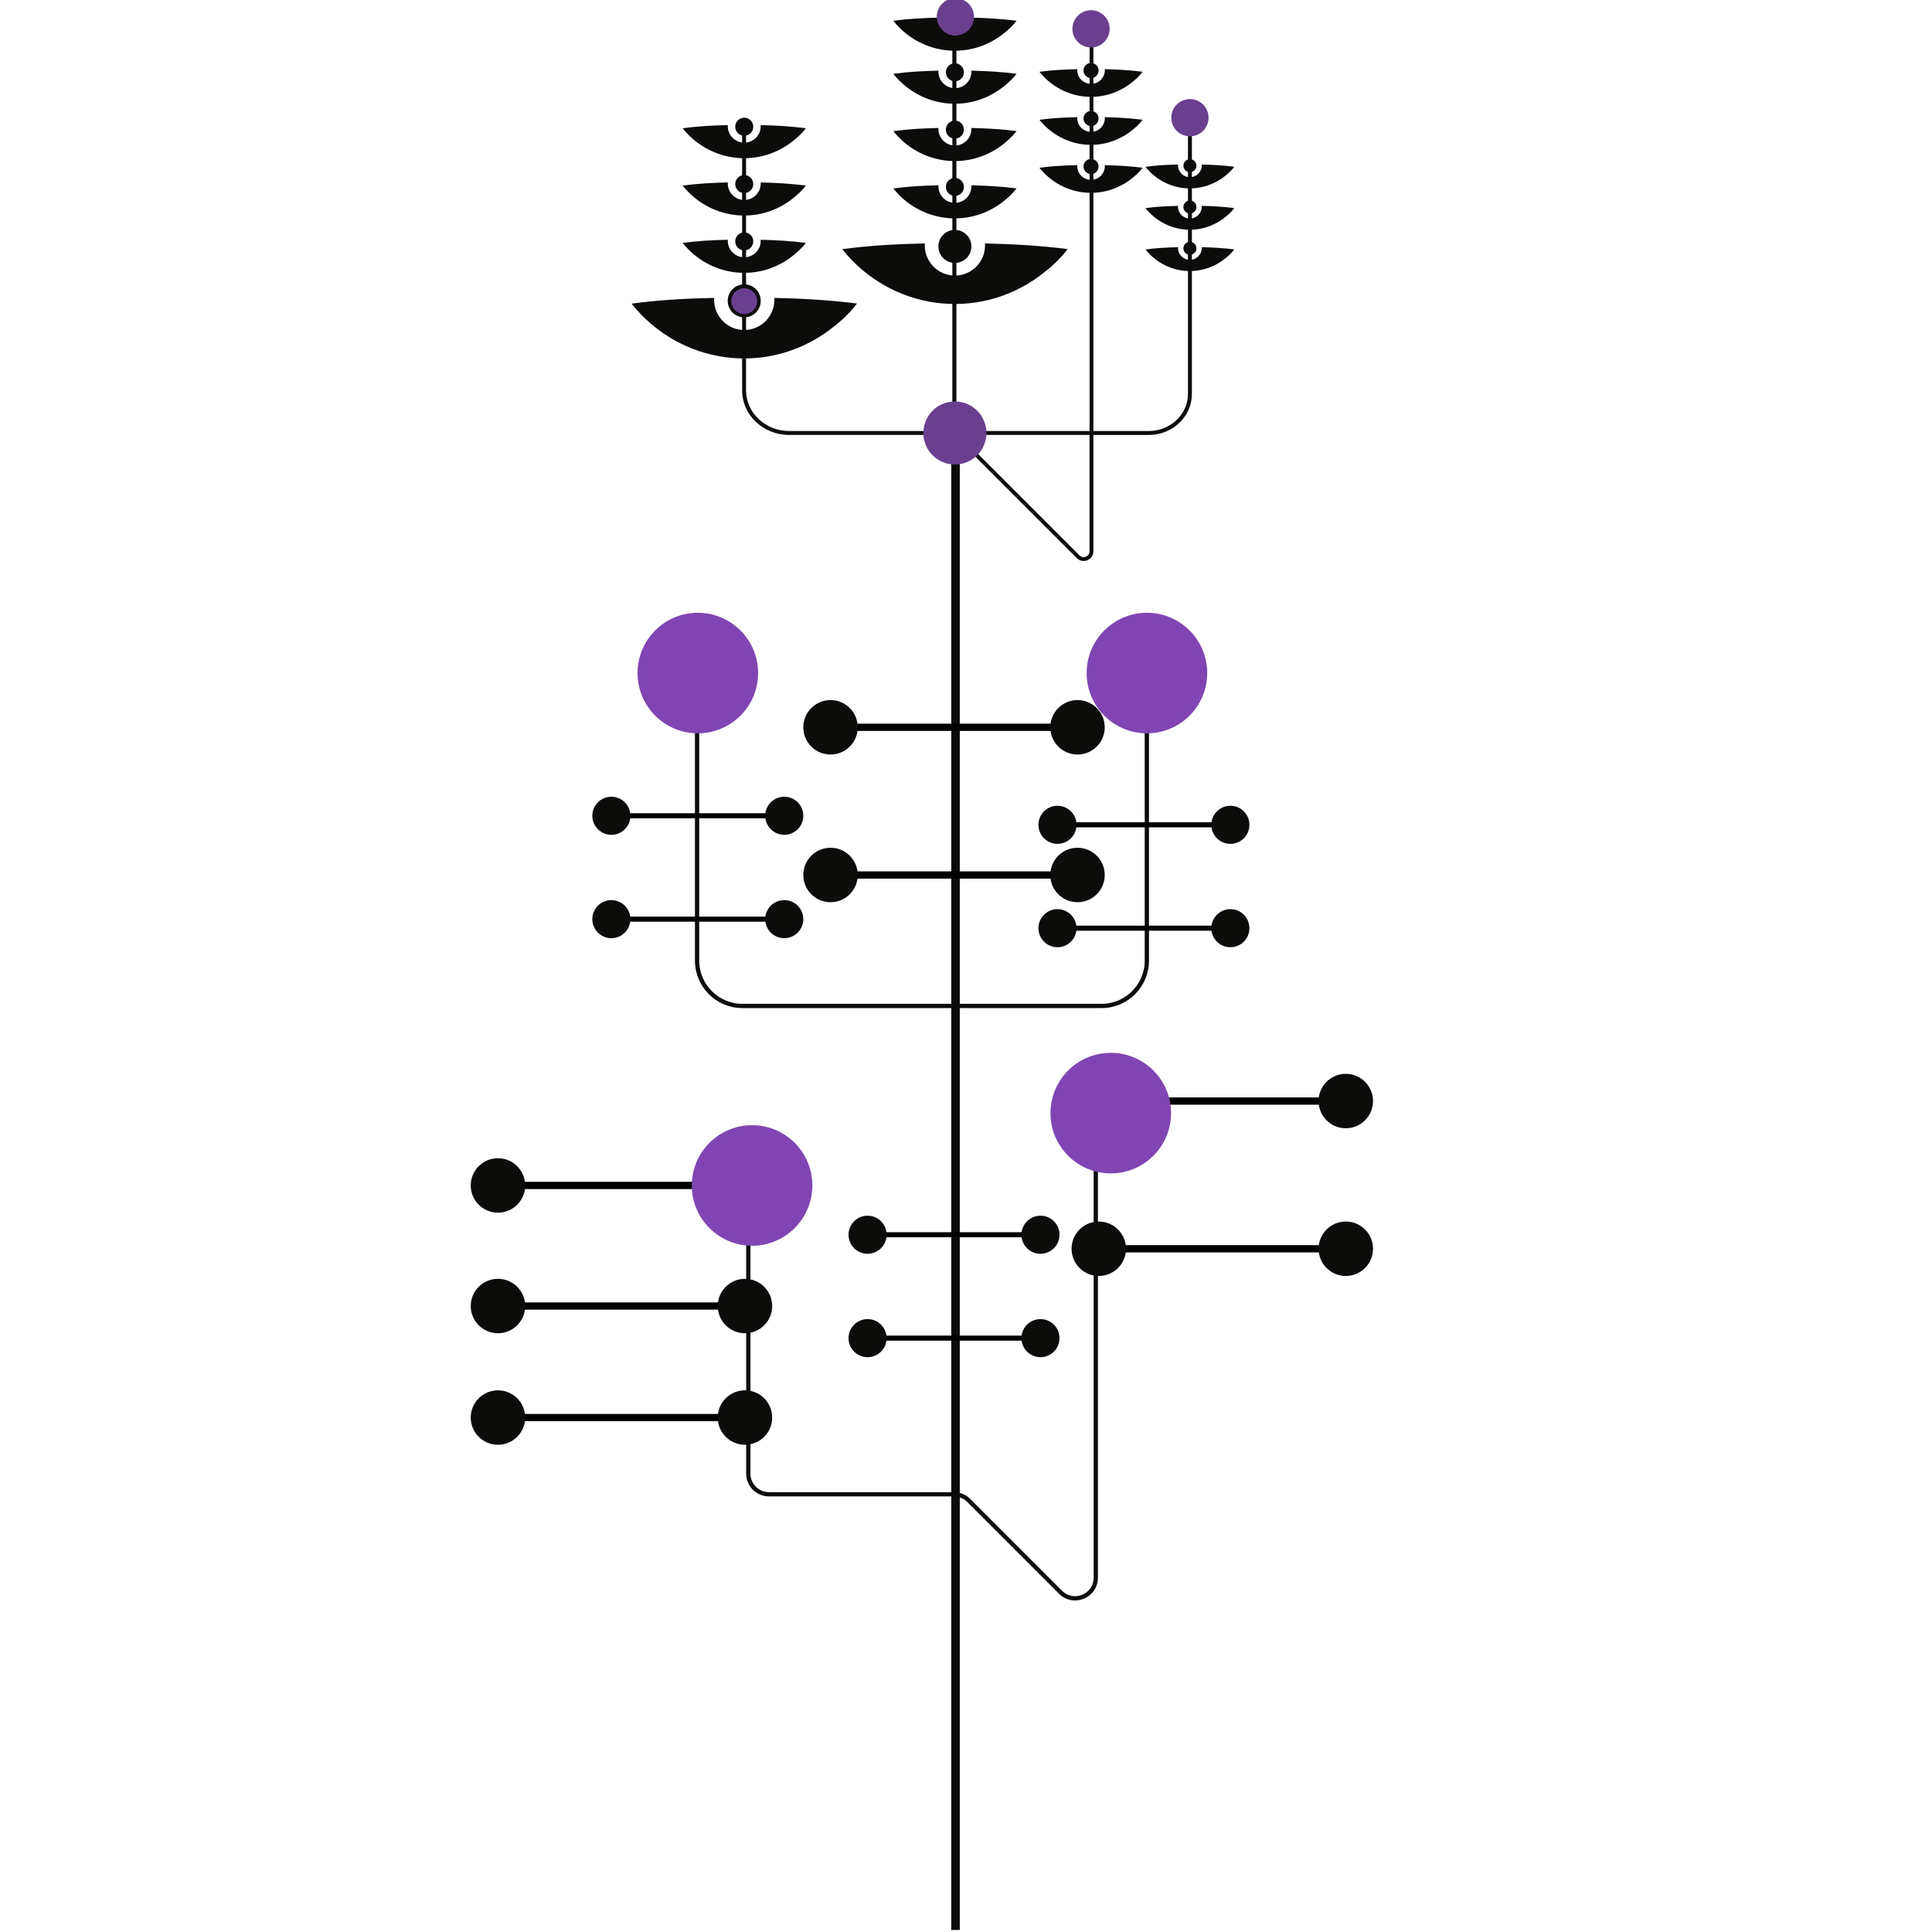 <?xml version="1.0" encoding="UTF-8"?>
<svg xmlns="http://www.w3.org/2000/svg" width="100" height="100" viewBox="0 0 100 100">
  <g id="Tallo">
    <g>
      <line x1="49.458" y1="99.895" x2="49.458" y2="21.888" fill="none" stroke="#0c0d0b" stroke-miterlimit="10" stroke-width=".442"/>
      <path d="M36.081,35.914v13.808c0,1.296,1.051,2.347,2.347,2.347h18.586c1.296,0,2.347-1.051,2.347-2.347v-13.808" fill="none" stroke="#0c0d0b" stroke-miterlimit="10" stroke-width=".221"/>
      <path d="M38.733,61.189v15.087c0,.59.478,1.068,1.068,1.068h9.58c.283,0,.555.113.755.313l4.758,4.758c.673.673,1.824.196,1.824-.755v-25.843" fill="none" stroke="#0c0d0b" stroke-linejoin="round" stroke-width=".221"/>
    </g>
  </g>
  <g id="Hojas">
    <g>
      <line x1="42.918" y1="37.645" x2="55.843" y2="37.645" fill="#0c0d0b" stroke="#000" stroke-miterlimit="10" stroke-width=".375"/>
      <path d="M42.988,39.054c-.778,0-1.409-.631-1.409-1.409s.631-1.409,1.409-1.409,1.409.631,1.409,1.409-.631,1.409-1.409,1.409Z" fill="#0c0d0b"/>
      <path d="M55.772,39.054c.778,0,1.409-.631,1.409-1.409s-.631-1.409-1.409-1.409-1.409.631-1.409,1.409.631,1.409,1.409,1.409Z" fill="#0c0d0b"/>
    </g>
    <g>
      <line x1="42.918" y1="45.29" x2="55.843" y2="45.29" fill="#0c0d0b" stroke="#000" stroke-miterlimit="10" stroke-width=".375"/>
      <path d="M42.988,46.698c-.778,0-1.409-.631-1.409-1.409s.631-1.409,1.409-1.409,1.409.631,1.409,1.409-.631,1.409-1.409,1.409Z" fill="#0c0d0b"/>
      <path d="M55.772,46.698c.778,0,1.409-.631,1.409-1.409s-.631-1.409-1.409-1.409-1.409.631-1.409,1.409.631,1.409,1.409,1.409Z" fill="#0c0d0b"/>
    </g>
    <g>
      <line x1="44.856" y1="63.91" x2="53.904" y2="63.91" fill="#0c0d0b" stroke="#000" stroke-miterlimit="10" stroke-width=".262"/>
      <path d="M44.906,64.896c-.544,0-.986-.442-.986-.986s.442-.986.986-.986.986.442.986.986-.442.986-.986.986Z" fill="#0c0d0b"/>
      <path d="M53.855,64.896c.544,0,.986-.442.986-.986s-.442-.986-.986-.986-.986.442-.986.986.442.986.986.986Z" fill="#0c0d0b"/>
    </g>
    <g>
      <line x1="44.856" y1="69.262" x2="53.904" y2="69.262" fill="#0c0d0b" stroke="#000" stroke-miterlimit="10" stroke-width=".262"/>
      <path d="M44.906,70.248c-.544,0-.986-.442-.986-.986s.442-.986.986-.986.986.442.986.986-.442.986-.986.986Z" fill="#0c0d0b"/>
      <path d="M53.855,70.248c.544,0,.986-.442.986-.986s-.442-.986-.986-.986-.986.442-.986.986.442.986.986.986Z" fill="#0c0d0b"/>
    </g>
    <g>
      <line x1="31.595" y1="42.224" x2="40.643" y2="42.224" fill="#0c0d0b" stroke="#000" stroke-miterlimit="10" stroke-width=".262"/>
      <path d="M31.644,43.21c-.544,0-.986-.442-.986-.986s.442-.986.986-.986.986.442.986.986-.442.986-.986.986Z" fill="#0c0d0b"/>
      <path d="M40.593,43.21c.544,0,.986-.442.986-.986s-.442-.986-.986-.986-.986.442-.986.986.442.986.986.986Z" fill="#0c0d0b"/>
    </g>
    <g>
      <line x1="31.595" y1="47.575" x2="40.643" y2="47.575" fill="#0c0d0b" stroke="#000" stroke-miterlimit="10" stroke-width=".262"/>
      <path d="M31.644,48.561c-.544,0-.986-.442-.986-.986s.442-.986.986-.986.986.442.986.986-.442.986-.986.986Z" fill="#0c0d0b"/>
      <path d="M40.593,48.561c.544,0,.986-.442.986-.986s-.442-.986-.986-.986-.986.442-.986.986.442.986.986.986Z" fill="#0c0d0b"/>
    </g>
    <g>
      <line x1="54.685" y1="42.692" x2="63.733" y2="42.692" fill="#0c0d0b" stroke="#000" stroke-miterlimit="10" stroke-width=".262"/>
      <path d="M54.735,43.678c-.544,0-.986-.442-.986-.986s.442-.986.986-.986.986.442.986.986-.442.986-.986.986Z" fill="#0c0d0b"/>
      <path d="M63.684,43.678c.544,0,.986-.442.986-.986s-.442-.986-.986-.986-.986.442-.986.986.442.986.986.986Z" fill="#0c0d0b"/>
    </g>
    <g>
      <line x1="54.685" y1="48.043" x2="63.733" y2="48.043" fill="#0c0d0b" stroke="#000" stroke-miterlimit="10" stroke-width=".262"/>
      <path d="M54.735,49.029c-.544,0-.986-.442-.986-.986s.442-.986.986-.986.986.442.986.986-.442.986-.986.986Z" fill="#0c0d0b"/>
      <path d="M63.684,49.029c.544,0,.986-.442.986-.986s-.442-.986-.986-.986-.986.442-.986.986.442.986.986.986Z" fill="#0c0d0b"/>
    </g>
    <g>
      <line x1="56.803" y1="56.991" x2="69.728" y2="56.991" fill="#0c0d0b" stroke="#000" stroke-miterlimit="10" stroke-width=".375"/>
      <path d="M56.873,58.399c-.778,0-1.409-.631-1.409-1.409s.631-1.409,1.409-1.409,1.409.631,1.409,1.409-.631,1.409-1.409,1.409Z" fill="#0c0d0b"/>
      <path d="M69.658,58.399c.778,0,1.409-.631,1.409-1.409s-.631-1.409-1.409-1.409-1.409.631-1.409,1.409.631,1.409,1.409,1.409Z" fill="#0c0d0b"/>
    </g>
    <g>
      <line x1="56.803" y1="64.636" x2="69.728" y2="64.636" fill="#0c0d0b" stroke="#000" stroke-miterlimit="10" stroke-width=".375"/>
      <path d="M56.873,66.044c-.778,0-1.409-.631-1.409-1.409s.631-1.409,1.409-1.409,1.409.631,1.409,1.409-.631,1.409-1.409,1.409Z" fill="#0c0d0b"/>
      <path d="M69.658,66.044c.778,0,1.409-.631,1.409-1.409s-.631-1.409-1.409-1.409-1.409.631-1.409,1.409.631,1.409,1.409,1.409Z" fill="#0c0d0b"/>
    </g>
    <g>
      <line x1="25.704" y1="61.359" x2="38.629" y2="61.359" fill="#0c0d0b" stroke="#000" stroke-miterlimit="10" stroke-width=".375"/>
      <path d="M25.774,62.768c-.778,0-1.409-.631-1.409-1.409s.631-1.409,1.409-1.409,1.409.631,1.409,1.409-.631,1.409-1.409,1.409Z" fill="#0c0d0b"/>
      <path d="M38.559,62.768c.778,0,1.409-.631,1.409-1.409s-.631-1.409-1.409-1.409-1.409.631-1.409,1.409.631,1.409,1.409,1.409Z" fill="#0c0d0b"/>
    </g>
    <g>
      <line x1="25.704" y1="67.6" x2="38.629" y2="67.6" fill="#0c0d0b" stroke="#000" stroke-miterlimit="10" stroke-width=".375"/>
      <path d="M25.774,69.009c-.778,0-1.409-.631-1.409-1.409s.631-1.409,1.409-1.409,1.409.631,1.409,1.409-.631,1.409-1.409,1.409Z" fill="#0c0d0b"/>
      <path d="M38.559,69.009c.778,0,1.409-.631,1.409-1.409s-.631-1.409-1.409-1.409-1.409.631-1.409,1.409.631,1.409,1.409,1.409Z" fill="#0c0d0b"/>
    </g>
    <g>
      <line x1="25.704" y1="73.373" x2="38.629" y2="73.373" fill="#0c0d0b" stroke="#000" stroke-miterlimit="10" stroke-width=".375"/>
      <path d="M25.774,74.781c-.778,0-1.409-.631-1.409-1.409s.631-1.409,1.409-1.409,1.409.631,1.409,1.409-.631,1.409-1.409,1.409Z" fill="#0c0d0b"/>
      <path d="M38.559,74.781c.778,0,1.409-.631,1.409-1.409s-.631-1.409-1.409-1.409-1.409.631-1.409,1.409.631,1.409,1.409,1.409Z" fill="#0c0d0b"/>
    </g>
  </g>
  <g id="Flores">
    <g>
      <path d="M61.488,6.358v14.038c0,1.055-.911,1.913-2.03,1.913h-2.864V1.16h-.198v21.149h-6.893V2.437h-.21v19.872h-8.448c-1.229,0-2.229-.943-2.229-2.102V6.358h-.204v13.849c0,1.271,1.091,2.306,2.433,2.306h8.448v7.316h.21v-7.172l6.231,6.231c.098.098.223.149.353.149.065,0,.132-.013.196-.04.192-.079.311-.258.311-.465v-6.018h2.864c1.232,0,2.234-.95,2.234-2.117V6.358h-.204ZM56.396,28.531c0,.151-.098.245-.189.282-.091.038-.227.04-.333-.066l-6.235-6.235h6.756v6.018Z" fill="#0c0d0b"/>
      <g>
        <path d="M50.981,12.6c.002.034.004.068.004.103,0,.861-.698,1.559-1.559,1.559s-1.559-.698-1.559-1.559c0-.035.002-.069.004-.103-1.433.031-2.867.104-4.279.298,2.51,3.144,6.968,3.774,10.211,1.389.537-.402,1.025-.823,1.459-1.395-1.424-.182-2.85-.259-4.279-.292Z" fill="#0c0d0b"/>
        <circle cx="49.425" cy="12.754" r=".855" fill="#0c0d0b"/>
      </g>
      <g>
        <path d="M50.276,3.657c.001.019.002.037.002.056,0,.471-.382.852-.852.852s-.852-.382-.852-.852c0-.019,0-.038.002-.056-.783.017-1.567.057-2.339.163,1.372,1.718,3.809,2.063,5.582.759.293-.22.561-.45.797-.762-.778-.099-1.558-.142-2.339-.16Z" fill="#0c0d0b"/>
        <circle cx="49.425" cy="3.741" r=".467" fill="#0c0d0b"/>
      </g>
      <g>
        <path d="M50.276,6.624c.001.019.002.037.002.056,0,.471-.382.852-.852.852s-.852-.382-.852-.852c0-.019,0-.038.002-.056-.783.017-1.567.057-2.339.163,1.372,1.718,3.809,2.063,5.582.759.293-.22.561-.45.797-.762-.778-.099-1.558-.142-2.339-.16Z" fill="#0c0d0b"/>
        <circle cx="49.425" cy="6.708" r=".467" fill="#0c0d0b"/>
      </g>
      <g>
        <path d="M50.276,9.591c.001.019.002.037.002.056,0,.471-.382.852-.852.852s-.852-.382-.852-.852c0-.019,0-.038.002-.056-.783.017-1.567.057-2.339.163,1.372,1.718,3.809,2.063,5.582.759.293-.22.561-.45.797-.762-.778-.099-1.558-.142-2.339-.16Z" fill="#0c0d0b"/>
        <circle cx="49.425" cy="9.675" r=".467" fill="#0c0d0b"/>
      </g>
      <g>
        <path d="M57.184,3.58c.001.016.002.031.002.047,0,.394-.319.714-.714.714s-.714-.319-.714-.714c0-.016,0-.031.002-.047-.656.014-1.312.047-1.958.136,1.148,1.439,3.189,1.727,4.673.636.246-.184.469-.376.668-.638-.651-.083-1.304-.119-1.958-.134Z" fill="#0c0d0b"/>
        <circle cx="56.472" cy="3.65" r=".391" fill="#0c0d0b"/>
      </g>
      <g>
        <path d="M57.184,6.064c.001.016.002.031.002.047,0,.394-.319.714-.714.714s-.714-.319-.714-.714c0-.016,0-.031.002-.047-.656.014-1.312.047-1.958.136,1.148,1.439,3.189,1.727,4.673.636.246-.184.469-.376.668-.638-.651-.083-1.304-.119-1.958-.134Z" fill="#0c0d0b"/>
        <circle cx="56.472" cy="6.134" r=".391" fill="#0c0d0b"/>
      </g>
      <g>
        <path d="M57.184,8.548c.001.016.002.031.002.047,0,.394-.319.714-.714.714s-.714-.319-.714-.714c0-.016,0-.031.002-.047-.656.014-1.312.047-1.958.136,1.148,1.439,3.189,1.727,4.673.636.246-.184.469-.376.668-.638-.651-.083-1.304-.119-1.958-.134Z" fill="#0c0d0b"/>
        <circle cx="56.472" cy="8.618" r=".391" fill="#0c0d0b"/>
      </g>
      <g>
        <path d="M62.203,8.516c0,.013.001.027.001.041,0,.339-.275.615-.615.615s-.615-.275-.615-.615c0-.014,0-.027.001-.04-.565.012-1.13.041-1.686.117.989,1.239,2.746,1.487,4.024.547.211-.159.404-.324.575-.55-.561-.072-1.123-.102-1.686-.115Z" fill="#0c0d0b"/>
        <circle cx="61.59" cy="8.576" r=".337" fill="#0c0d0b"/>
      </g>
      <g>
        <path d="M62.203,10.655c0,.013.001.027.001.041,0,.339-.275.615-.615.615s-.615-.275-.615-.615c0-.014,0-.027.001-.04-.565.012-1.13.041-1.686.117.989,1.239,2.746,1.487,4.024.547.211-.159.404-.324.575-.55-.561-.072-1.123-.102-1.686-.115Z" fill="#0c0d0b"/>
        <circle cx="61.59" cy="10.715" r=".337" fill="#0c0d0b"/>
      </g>
      <g>
        <path d="M62.203,12.794c0,.013.001.027.001.041,0,.339-.275.615-.615.615s-.615-.275-.615-.615c0-.014,0-.027.001-.04-.565.012-1.13.041-1.686.117.989,1.239,2.746,1.487,4.024.547.211-.159.404-.324.575-.55-.561-.072-1.123-.102-1.686-.115Z" fill="#0c0d0b"/>
        <circle cx="61.59" cy="12.854" r=".337" fill="#0c0d0b"/>
      </g>
      <g>
        <path d="M40.077,15.419c.002.034.004.068.004.103,0,.861-.698,1.559-1.559,1.559s-1.559-.698-1.559-1.559c0-.035.002-.069.004-.103-1.433.031-2.867.104-4.279.298,2.51,3.144,6.968,3.774,10.211,1.389.537-.402,1.025-.823,1.459-1.395-1.424-.182-2.85-.259-4.279-.292Z" fill="#0c0d0b"/>
        <circle cx="38.521" cy="15.572" r=".855" fill="#0c0d0b"/>
      </g>
      <g>
        <path d="M39.372,6.476c.001.019.002.037.002.056,0,.471-.382.852-.852.852s-.852-.382-.852-.852c0-.019,0-.038.002-.056-.783.017-1.567.057-2.339.163,1.372,1.718,3.809,2.063,5.582.759.293-.22.561-.45.797-.762-.778-.099-1.558-.142-2.339-.16Z" fill="#0c0d0b"/>
        <circle cx="38.522" cy="6.56" r=".467" fill="#0c0d0b"/>
      </g>
      <g>
        <path d="M39.372,9.443c.001.019.002.037.002.056,0,.471-.382.852-.852.852s-.852-.382-.852-.852c0-.019,0-.038.002-.056-.783.017-1.567.057-2.339.163,1.372,1.718,3.809,2.063,5.582.759.293-.22.561-.45.797-.762-.778-.099-1.558-.142-2.339-.16Z" fill="#0c0d0b"/>
        <circle cx="38.522" cy="9.527" r=".467" fill="#0c0d0b"/>
      </g>
      <g>
        <path d="M39.372,12.41c.001.019.002.037.002.056,0,.471-.382.852-.852.852s-.852-.382-.852-.852c0-.019,0-.038.002-.056-.783.017-1.567.057-2.339.163,1.372,1.718,3.809,2.063,5.582.759.293-.22.561-.45.797-.762-.778-.099-1.558-.142-2.339-.16Z" fill="#0c0d0b"/>
        <circle cx="38.522" cy="12.494" r=".467" fill="#0c0d0b"/>
      </g>
      <circle cx="38.521" cy="15.587" r=".668" fill="#6a3f8f"/>
      <circle cx="56.472" cy="1.493" r=".964" fill="#6a3f8f"/>
      <g>
        <path d="M50.276.913c.001.019.002.037.002.056,0,.471-.382.852-.852.852s-.852-.382-.852-.852c0-.019,0-.038.002-.056-.783.017-1.567.057-2.339.163,1.372,1.718,3.809,2.063,5.582.759.293-.22.561-.45.797-.762-.778-.099-1.558-.142-2.339-.16Z" fill="#0c0d0b"/>
        <circle cx="49.425" cy=".997" r=".467" fill="#0c0d0b"/>
      </g>
      <circle cx="49.451" cy=".869" r=".964" fill="#6a3f8f"/>
      <circle cx="61.59" cy="6.092" r=".964" fill="#6a3f8f"/>
      <circle cx="49.425" cy="22.411" r="1.632" fill="#6a3f8f"/>
    </g>
    <circle cx="36.119" cy="34.837" r="3.12" fill="#8045b2"/>
    <circle cx="59.365" cy="34.837" r="3.12" fill="#8045b2"/>
    <circle cx="38.927" cy="61.359" r="3.12" fill="#8045b2"/>
    <circle cx="57.493" cy="57.615" r="3.12" fill="#8045b2"/>
  </g>
</svg>